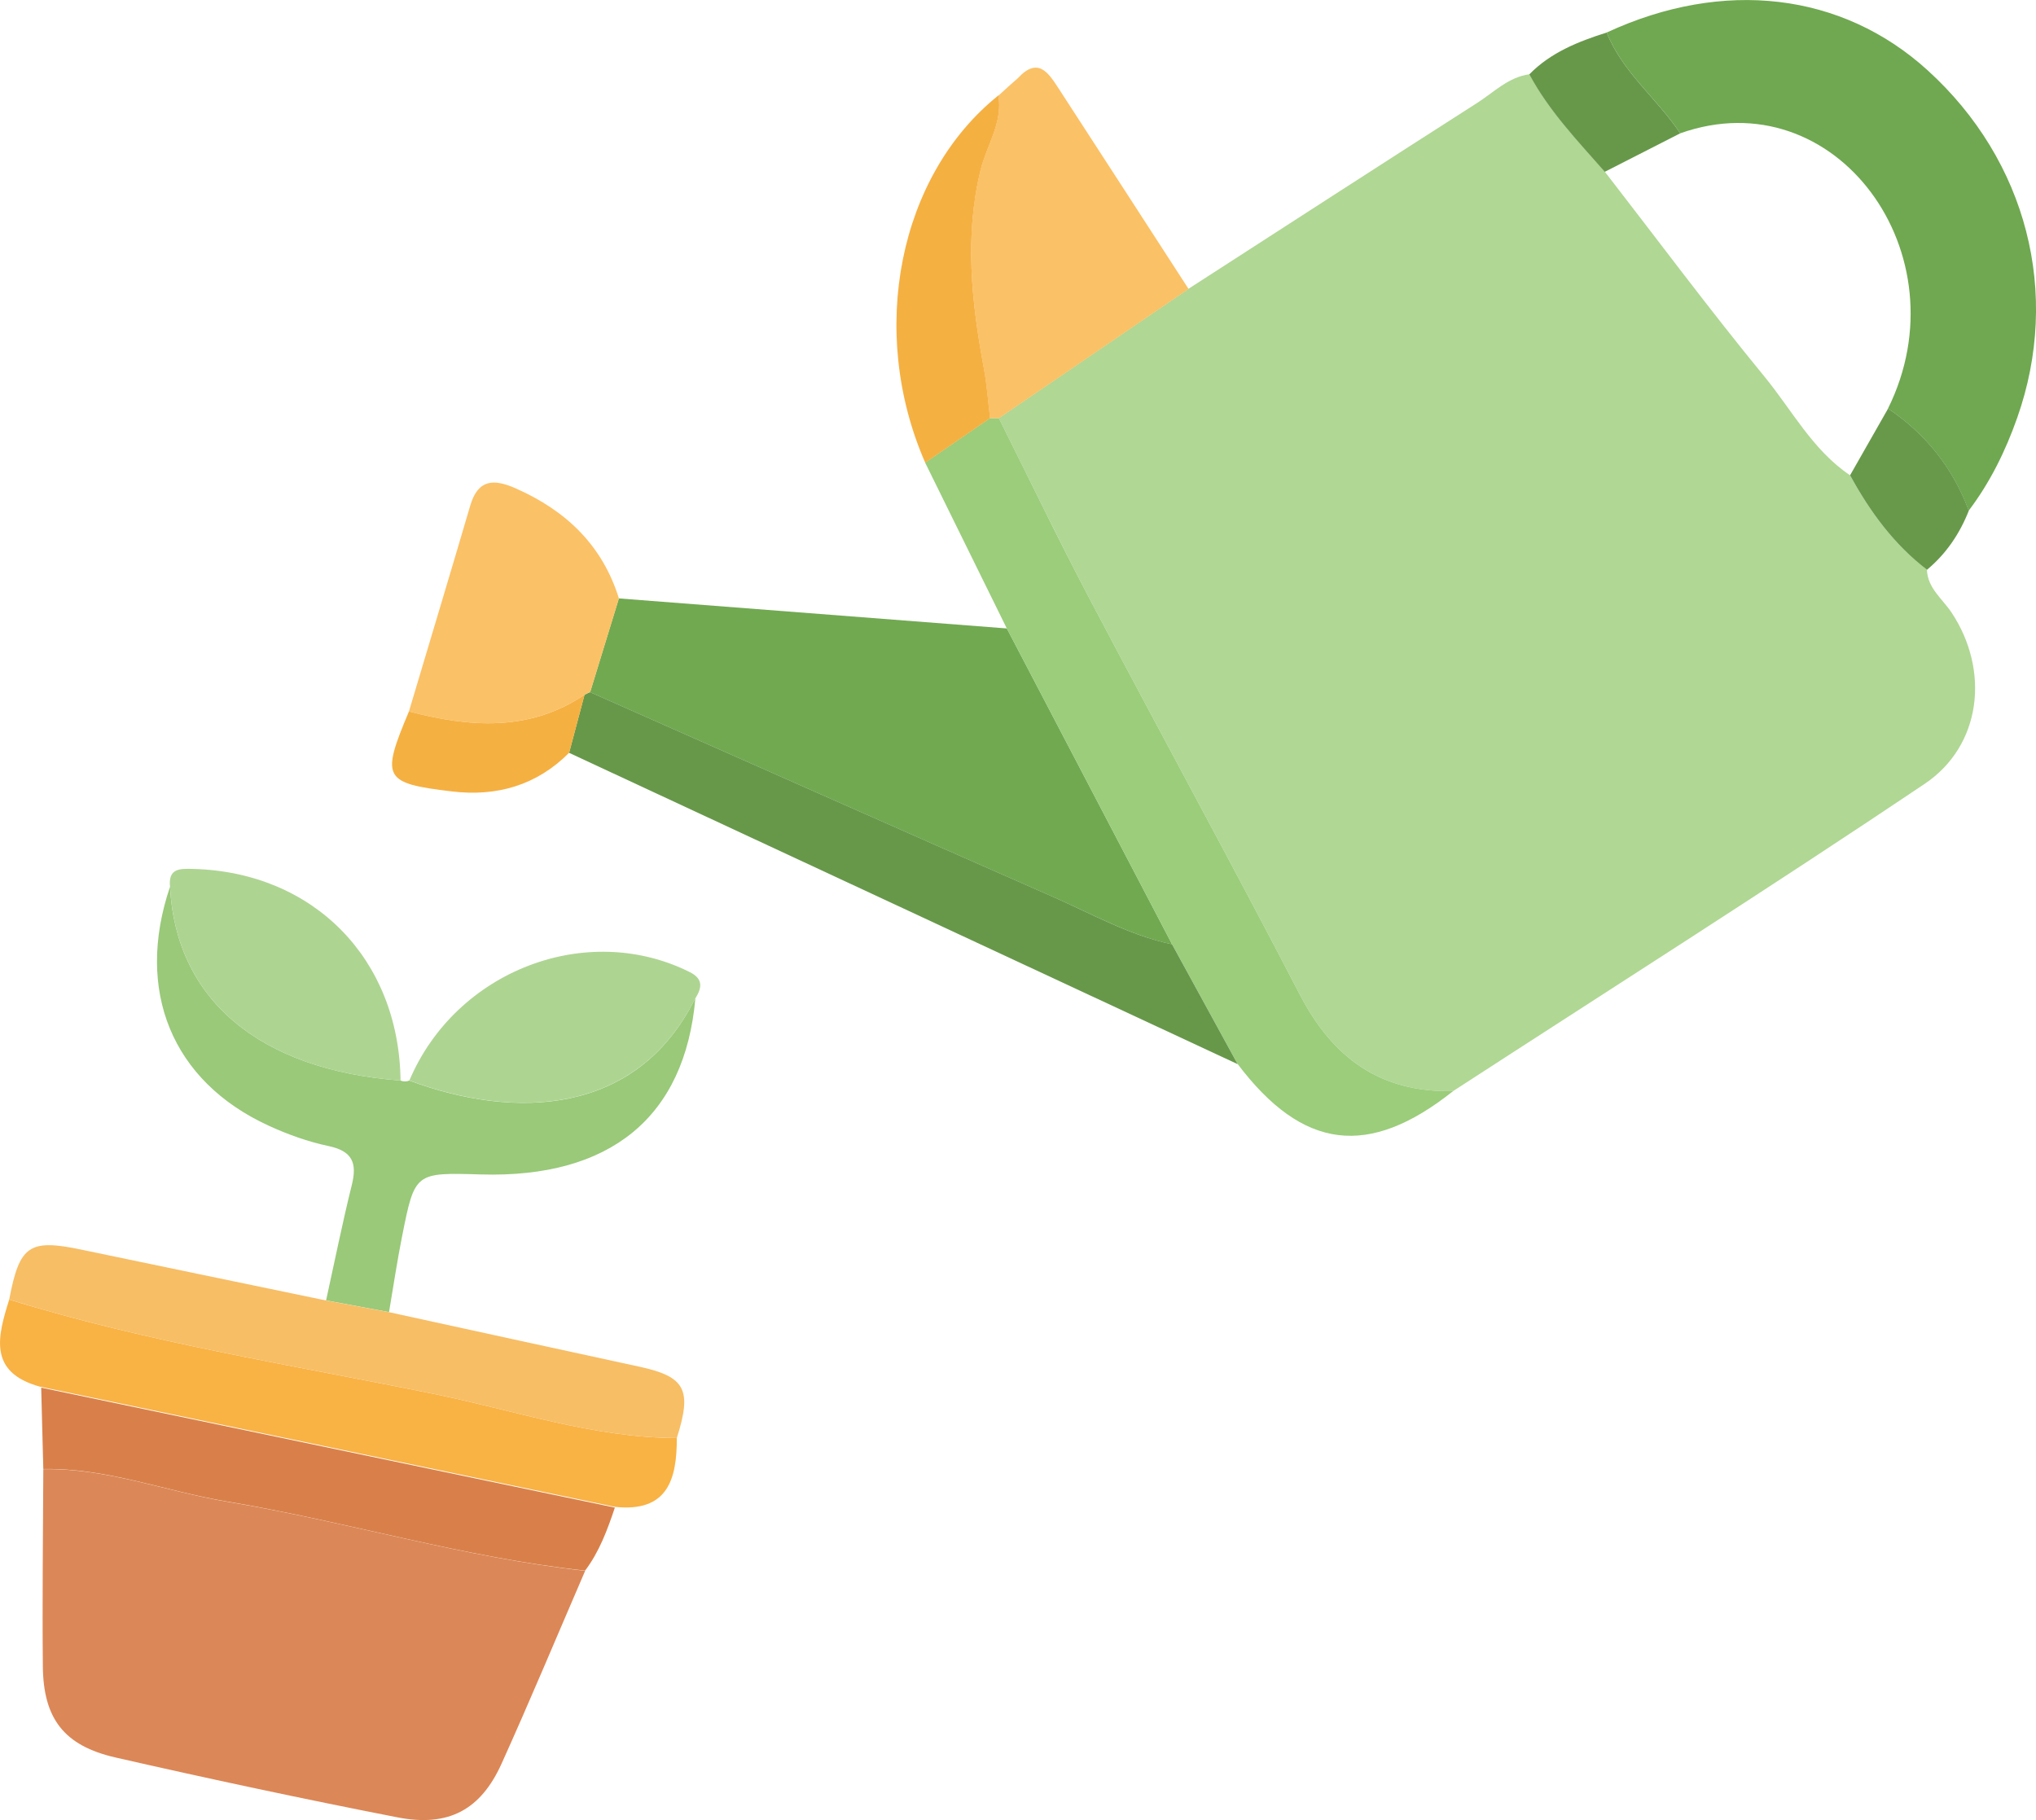 <?xml version="1.0" encoding="UTF-8"?>
<svg id="Layer_2" data-name="Layer 2" xmlns="http://www.w3.org/2000/svg" viewBox="0 0 220.96 197.55">
  <defs>
    <style>
      .cls-1 {
        fill: #fbc166;
      }

      .cls-2 {
        fill: #b0d794;
      }

      .cls-3 {
        fill: #f5b042;
      }

      .cls-4 {
        fill: #68994b;
      }

      .cls-5 {
        fill: #aed492;
      }

      .cls-6 {
        fill: #dc8757;
      }

      .cls-7 {
        fill: #71a951;
      }

      .cls-8 {
        fill: #6fa850;
      }

      .cls-9 {
        fill: #d9804a;
      }

      .cls-10 {
        fill: #f7be65;
      }

      .cls-11 {
        fill: #9bcd7b;
      }

      .cls-12 {
        fill: #f9b244;
      }

      .cls-13 {
        fill: #67984a;
      }

      .cls-14 {
        fill: #99c979;
      }
    </style>
  </defs>
  <g id="Layer_1-2" data-name="Layer 1">
    <g>
      <path class="cls-2" d="M209.12,61.85c.09,2.01,1.69,3.15,2.68,4.64,4.16,6.27,3.27,14.43-2.94,18.6-16.89,11.34-34.08,22.25-51.15,33.33-7.84,.19-13.05-3.55-16.62-10.43-7.49-14.43-15.3-28.69-22.88-43.08-3.39-6.44-6.55-13.01-9.81-19.53,6.86-4.68,13.72-9.36,20.59-14.04,10.45-6.74,20.89-13.5,31.37-20.2,1.79-1.15,3.35-2.77,5.62-3.08,2.14,3.99,5.24,7.22,8.19,10.58,5.75,7.42,11.35,14.96,17.3,22.21,3,3.65,5.24,7.99,9.3,10.73,2.16,3.93,4.75,7.5,8.36,10.25Z"/>
      <path class="cls-6" d="M63.51,170.48c-3.02,6.99-5.95,14.02-9.08,20.95-2.27,5.02-5.77,6.9-11.3,5.82-10.24-2-20.44-4.18-30.61-6.5-5.58-1.28-7.81-4.22-7.87-9.87-.07-7.14,.02-14.28,.05-21.42,6.88-.13,13.28,2.41,19.94,3.53,13.02,2.17,25.7,6.07,38.86,7.5Z"/>
      <path class="cls-7" d="M67.16,64.95c14.04,1.09,28.07,2.17,42.11,3.26,5.98,11.43,11.96,22.86,17.94,34.29-4.58-.97-8.63-3.27-12.85-5.12-16.79-7.38-33.55-14.83-50.32-22.25,1.04-3.39,2.08-6.78,3.12-10.17Z"/>
      <path class="cls-8" d="M174.37,3.53c12.67-5.87,25.54-4.35,34.84,4.11,10.76,9.79,14.48,24.19,9.71,37.71-1.27,3.6-2.94,7.01-5.26,10.07-1.73-4.64-4.66-8.32-8.76-11.08,8.28-16.73-5.68-35.86-22.55-29.87-2.5-3.77-6.26-6.61-7.98-10.94Z"/>
      <path class="cls-11" d="M127.2,102.49c-5.98-11.43-11.96-22.86-17.94-34.29-2.95-6-5.9-11.99-8.86-17.99,2.35-1.61,4.7-3.22,7.04-4.83,.32,0,.64,0,.96,0,3.26,6.51,6.41,13.08,9.81,19.53,7.58,14.39,15.39,28.65,22.88,43.08,3.57,6.88,8.77,10.62,16.62,10.43-9.18,7.3-16.32,6.41-23.39-2.93-2.37-4.34-4.75-8.67-7.12-13.01Z"/>
      <path class="cls-14" d="M75.47,108.33c-1.14,12.92-9.23,19.56-23.31,19.14-7.11-.21-7.14-.22-8.51,6.65-.55,2.75-.96,5.52-1.43,8.29-2.28-.42-4.56-.85-6.83-1.27,.92-4.18,1.76-8.37,2.79-12.52,.59-2.39,.08-3.68-2.52-4.23-2.23-.47-4.44-1.26-6.52-2.22-10.49-4.82-14.5-14.66-10.69-25.92,.63,12.21,9.66,19.87,25.02,21.03,.32,.13,.64,.13,.95,0,11.46,4.27,24.73,3.83,31.04-8.94Z"/>
      <path class="cls-13" d="M127.2,102.49c2.37,4.34,4.75,8.67,7.12,13.01-24.18-11.27-48.37-22.53-72.56-33.79,.56-2.09,1.11-4.19,1.67-6.29,.19-.11,.39-.21,.6-.3,16.77,7.42,33.53,14.87,50.32,22.25,4.22,1.86,8.27,4.16,12.85,5.12Z"/>
      <path class="cls-12" d="M4.32,150.5c-5.64-1.56-4.57-5.47-3.32-9.45,15.09,4.68,30.69,7.1,46.12,10.25,8.73,1.78,17.28,4.76,26.33,4.78,.02,4.52-1.02,8.08-6.71,7.47-20.81-4.35-41.61-8.7-62.42-13.05Z"/>
      <path class="cls-10" d="M73.45,156.08c-9.06-.02-17.6-3-26.33-4.78-15.43-3.15-31.03-5.57-46.12-10.25,1.12-5.9,2.17-6.61,7.87-5.41,8.83,1.85,17.67,3.67,26.51,5.51,2.28,.42,4.56,.85,6.84,1.27,9.06,1.98,18.12,3.96,27.18,5.92,4.98,1.08,5.73,2.49,4.05,7.74Z"/>
      <path class="cls-1" d="M108.4,45.39c-.32,0-.64,0-.96,0-.22-1.79-.34-3.6-.67-5.38-1.32-7.17-2.13-14.32-.36-21.56,.66-2.69,2.43-5.13,1.93-8.09,0,0-.04,.07-.04,.07,.37-.33,.74-.67,1.1-1,0,0-.03,.02-.03,.02,.36-.32,.72-.64,1.08-.95,2.23-2.42,3.36-.56,4.49,1.18,4.69,7.22,9.37,14.45,14.05,21.68-6.86,4.68-13.73,9.36-20.59,14.04Z"/>
      <path class="cls-9" d="M4.47,150.61c20.75,4.34,41.51,8.68,62.26,13.02-.81,2.41-1.68,4.78-3.23,6.84-13.16-1.42-25.85-5.32-38.86-7.5-6.66-1.11-13.07-3.66-19.94-3.53-.08-2.95-.16-5.89-.23-8.84Z"/>
      <path class="cls-1" d="M64.04,75.11c-.21,.09-.41,.19-.6,.3-6.03,4.04-12.49,3.52-19.06,1.81,2.22-7.44,4.46-14.88,6.65-22.33,.85-2.9,2.56-2.94,4.97-1.87,5.44,2.41,9.37,6.16,11.17,11.93-1.04,3.39-2.08,6.78-3.12,10.17Z"/>
      <path class="cls-5" d="M43.47,117.28c-15.36-1.16-24.39-8.82-25.02-21.03-.2-2.02,1.06-1.98,2.54-1.94,13.07,.36,22.32,9.78,22.48,22.97Z"/>
      <path class="cls-5" d="M75.47,108.33c-6.32,12.76-19.59,13.21-31.04,8.94,5.05-11.91,19.23-17.37,30.45-11.75,1.45,.73,1.3,1.69,.6,2.82Z"/>
      <path class="cls-3" d="M108.35,10.36c.5,2.96-1.27,5.4-1.93,8.09-1.77,7.24-.97,14.39,.36,21.56,.33,1.77,.45,3.58,.67,5.38-2.35,1.61-4.69,3.22-7.04,4.83-6.25-14.29-2.88-31.19,7.94-39.86Z"/>
      <path class="cls-3" d="M44.38,77.22c6.57,1.71,13.03,2.24,19.06-1.81-.56,2.1-1.11,4.19-1.67,6.29-3.53,3.55-7.86,4.78-12.73,4.2-7.45-.89-7.71-1.43-4.66-8.68Z"/>
      <path class="cls-13" d="M174.37,3.53c1.72,4.33,5.48,7.18,7.98,10.94-2.73,1.39-5.46,2.79-8.19,4.18-2.95-3.36-6.05-6.59-8.19-10.58,2.33-2.38,5.31-3.56,8.4-4.54Z"/>
      <path class="cls-4" d="M204.91,44.34c4.1,2.76,7.03,6.44,8.76,11.08-.99,2.51-2.46,4.69-4.54,6.42-3.6-2.75-6.2-6.32-8.35-10.25,1.38-2.42,2.76-4.83,4.13-7.25Z"/>
    </g>
  </g>
</svg>